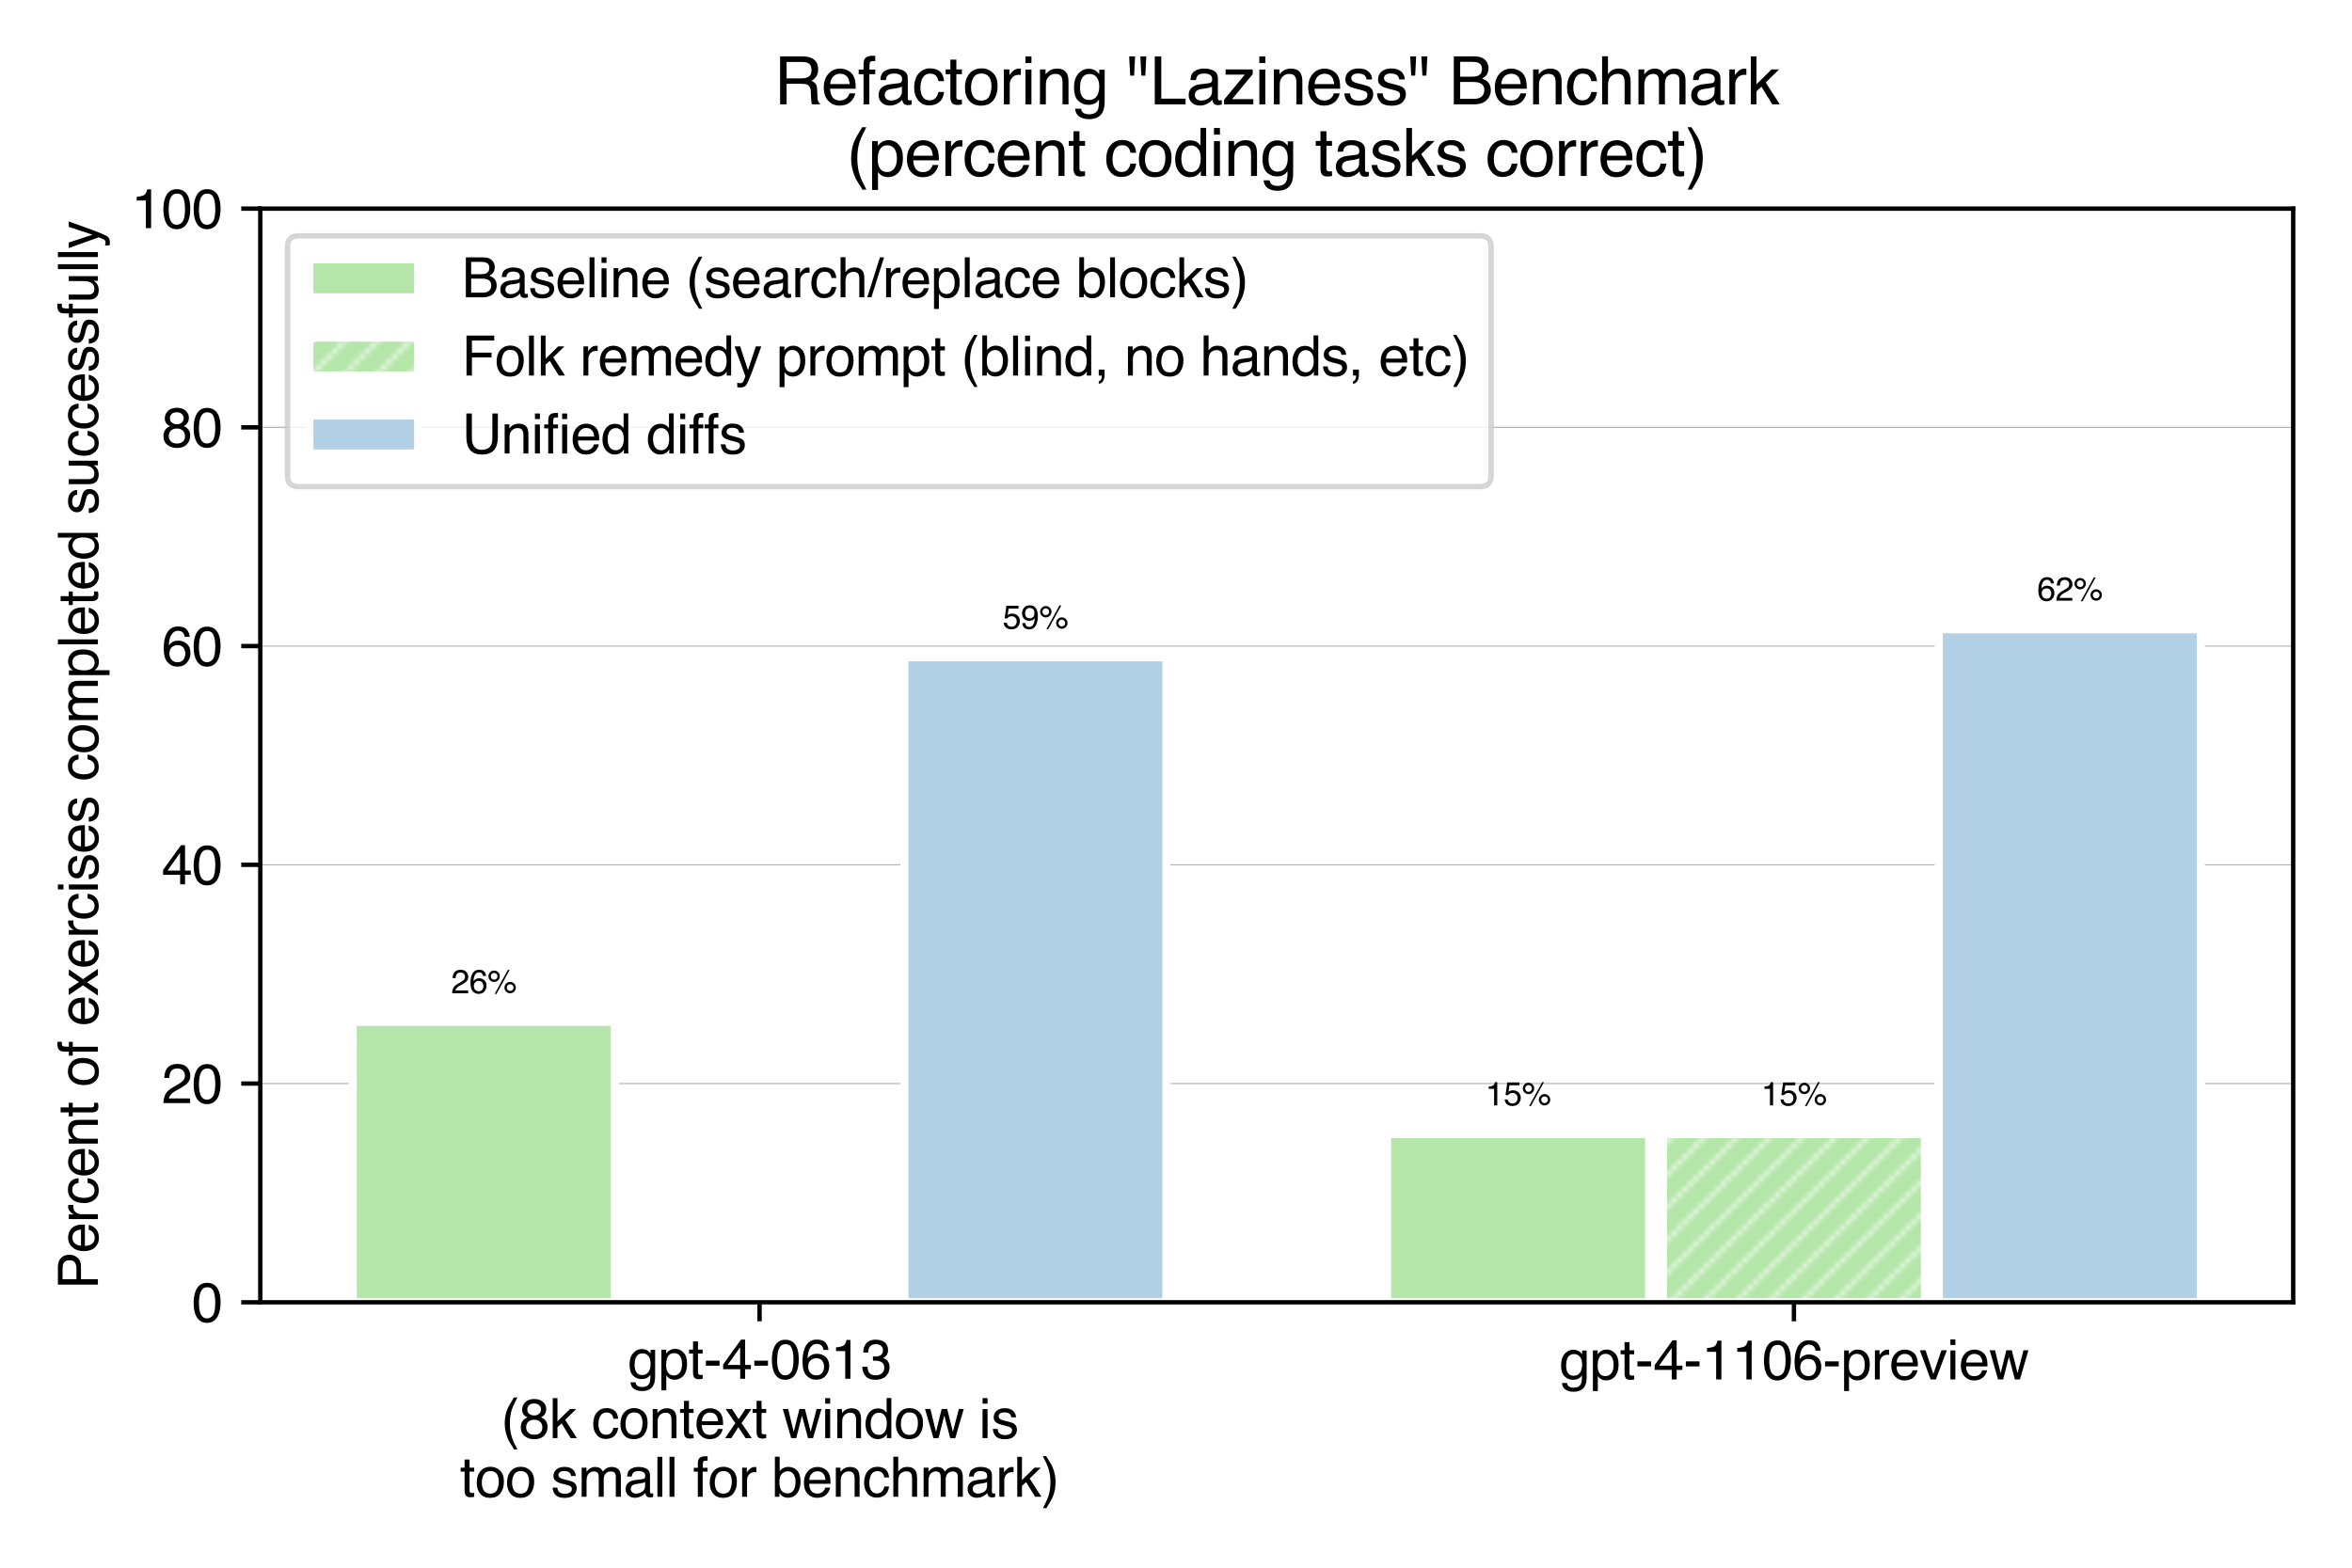 <?xml version="1.0" encoding="utf-8" standalone="no"?>
<!DOCTYPE svg PUBLIC "-//W3C//DTD SVG 1.1//EN"
  "http://www.w3.org/Graphics/SVG/1.1/DTD/svg11.dtd">
<svg xmlns:xlink="http://www.w3.org/1999/xlink" width="432pt" height="288pt" viewBox="0 0 432 288" xmlns="http://www.w3.org/2000/svg" version="1.1">
 <defs>
  <style type="text/css">*{stroke-linejoin: round; stroke-linecap: butt}</style>
 </defs>
 <g id="figure_1">
  <g id="patch_1">
   <path d="M 0 288 
L 432 288 
L 432 0 
L 0 0 
z
" style="fill: #ffffff"/>
  </g>
  <g id="axes_1">
   <g id="patch_2">
    <path d="M 47.81 239.24 
L 421.2 239.24 
L 421.2 38.328 
L 47.81 38.328 
z
" style="fill: #ffffff"/>
   </g>
   <g id="matplotlib.axis_1">
    <g id="xtick_1">
     <g id="line2d_1">
      <defs>
       <path id="mca0166333c" d="M 0 0 
L 0 3.5 
" style="stroke: #000000; stroke-width: 0.8"/>
      </defs>
      <g>
       <use xlink:href="#mca0166333c" x="139.511" y="239.24" style="stroke: #000000; stroke-width: 0.8"/>
      </g>
     </g>
     <g id="text_1">
      <!-- gpt-4-0613 -->
      <g transform="translate(115.329 253.285) scale(0.1 -0.1)">
       <defs>
        <path id="Helvetica-67" d="M 1594 3406 
Q 1988 3406 2281 3213 
Q 2441 3103 2606 2894 
L 2606 3316 
L 3125 3316 
L 3125 272 
Q 3125 -366 2938 -734 
Q 2588 -1416 1616 -1416 
Q 1075 -1416 706 -1173 
Q 338 -931 294 -416 
L 866 -416 
Q 906 -641 1028 -763 
Q 1219 -950 1628 -950 
Q 2275 -950 2475 -494 
Q 2594 -225 2584 466 
Q 2416 209 2178 84 
Q 1941 -41 1550 -41 
Q 1006 -41 598 345 
Q 191 731 191 1622 
Q 191 2463 602 2934 
Q 1013 3406 1594 3406 
z
M 2606 1688 
Q 2606 2309 2350 2609 
Q 2094 2909 1697 2909 
Q 1103 2909 884 2353 
Q 769 2056 769 1575 
Q 769 1009 998 714 
Q 1228 419 1616 419 
Q 2222 419 2469 966 
Q 2606 1275 2606 1688 
z
M 1659 3428 
L 1659 3428 
z
" transform="scale(0.016)"/>
        <path id="Helvetica-70" d="M 1825 378 
Q 2219 378 2480 708 
Q 2741 1038 2741 1694 
Q 2741 2094 2625 2381 
Q 2406 2934 1825 2934 
Q 1241 2934 1025 2350 
Q 909 2038 909 1556 
Q 909 1169 1025 897 
Q 1244 378 1825 378 
z
M 369 3331 
L 916 3331 
L 916 2888 
Q 1084 3116 1284 3241 
Q 1569 3428 1953 3428 
Q 2522 3428 2919 2992 
Q 3316 2556 3316 1747 
Q 3316 653 2744 184 
Q 2381 -113 1900 -113 
Q 1522 -113 1266 53 
Q 1116 147 931 375 
L 931 -1334 
L 369 -1334 
L 369 3331 
z
" transform="scale(0.016)"/>
        <path id="Helvetica-74" d="M 525 4281 
L 1094 4281 
L 1094 3347 
L 1628 3347 
L 1628 2888 
L 1094 2888 
L 1094 703 
Q 1094 528 1213 469 
Q 1278 434 1431 434 
Q 1472 434 1519 436 
Q 1566 438 1628 444 
L 1628 0 
Q 1531 -28 1426 -40 
Q 1322 -53 1200 -53 
Q 806 -53 665 148 
Q 525 350 525 672 
L 525 2888 
L 72 2888 
L 72 3347 
L 525 3347 
L 525 4281 
z
" transform="scale(0.016)"/>
        <path id="Helvetica-2d" d="M 266 2072 
L 1834 2072 
L 1834 1494 
L 266 1494 
L 266 2072 
z
" transform="scale(0.016)"/>
        <path id="Helvetica-34" d="M 2116 1584 
L 2116 3613 
L 681 1584 
L 2116 1584 
z
M 2125 0 
L 2125 1094 
L 163 1094 
L 163 1644 
L 2213 4488 
L 2688 4488 
L 2688 1584 
L 3347 1584 
L 3347 1094 
L 2688 1094 
L 2688 0 
L 2125 0 
z
" transform="scale(0.016)"/>
        <path id="Helvetica-30" d="M 1731 4475 
Q 2600 4475 2988 3759 
Q 3288 3206 3288 2244 
Q 3288 1331 3016 734 
Q 2622 -122 1728 -122 
Q 922 -122 528 578 
Q 200 1163 200 2147 
Q 200 2909 397 3456 
Q 766 4475 1731 4475 
z
M 1725 391 
Q 2163 391 2422 778 
Q 2681 1166 2681 2222 
Q 2681 2984 2493 3476 
Q 2306 3969 1766 3969 
Q 1269 3969 1039 3501 
Q 809 3034 809 2125 
Q 809 1441 956 1025 
Q 1181 391 1725 391 
z
" transform="scale(0.016)"/>
        <path id="Helvetica-36" d="M 1872 4494 
Q 2622 4494 2917 4105 
Q 3213 3716 3213 3303 
L 2656 3303 
Q 2606 3569 2497 3719 
Q 2294 4000 1881 4000 
Q 1409 4000 1131 3564 
Q 853 3128 822 2316 
Q 1016 2600 1309 2741 
Q 1578 2866 1909 2866 
Q 2472 2866 2890 2506 
Q 3309 2147 3309 1434 
Q 3309 825 2912 354 
Q 2516 -116 1781 -116 
Q 1153 -116 697 361 
Q 241 838 241 1966 
Q 241 2800 444 3381 
Q 834 4494 1872 4494 
z
M 1831 384 
Q 2275 384 2495 682 
Q 2716 981 2716 1388 
Q 2716 1731 2519 2042 
Q 2322 2353 1803 2353 
Q 1441 2353 1167 2112 
Q 894 1872 894 1388 
Q 894 963 1142 673 
Q 1391 384 1831 384 
z
" transform="scale(0.016)"/>
        <path id="Helvetica-31" d="M 613 3169 
L 613 3600 
Q 1222 3659 1462 3798 
Q 1703 3938 1822 4456 
L 2266 4456 
L 2266 0 
L 1666 0 
L 1666 3169 
L 613 3169 
z
" transform="scale(0.016)"/>
        <path id="Helvetica-33" d="M 1663 -122 
Q 869 -122 511 314 
Q 153 750 153 1375 
L 741 1375 
Q 778 941 903 744 
Q 1122 391 1694 391 
Q 2138 391 2406 628 
Q 2675 866 2675 1241 
Q 2675 1703 2392 1887 
Q 2109 2072 1606 2072 
Q 1550 2072 1492 2070 
Q 1434 2069 1375 2066 
L 1375 2563 
Q 1463 2553 1522 2550 
Q 1581 2547 1650 2547 
Q 1966 2547 2169 2647 
Q 2525 2822 2525 3272 
Q 2525 3606 2287 3787 
Q 2050 3969 1734 3969 
Q 1172 3969 956 3594 
Q 838 3388 822 3006 
L 266 3006 
Q 266 3506 466 3856 
Q 809 4481 1675 4481 
Q 2359 4481 2734 4176 
Q 3109 3872 3109 3294 
Q 3109 2881 2888 2625 
Q 2750 2466 2531 2375 
Q 2884 2278 3082 2001 
Q 3281 1725 3281 1325 
Q 3281 684 2859 281 
Q 2438 -122 1663 -122 
z
" transform="scale(0.016)"/>
       </defs>
       <use xlink:href="#Helvetica-67"/>
       <use xlink:href="#Helvetica-70" x="55.615"/>
       <use xlink:href="#Helvetica-74" x="111.23"/>
       <use xlink:href="#Helvetica-2d" x="139.014"/>
       <use xlink:href="#Helvetica-34" x="172.314"/>
       <use xlink:href="#Helvetica-2d" x="227.93"/>
       <use xlink:href="#Helvetica-30" x="261.23"/>
       <use xlink:href="#Helvetica-36" x="316.846"/>
       <use xlink:href="#Helvetica-31" x="372.461"/>
       <use xlink:href="#Helvetica-33" x="428.076"/>
      </g>
      <!-- (8k context window is -->
      <g transform="translate(91.994 264.194) scale(0.1 -0.1)">
       <defs>
        <path id="Helvetica-28" d="M 1894 4666 
Q 1403 3713 1256 3263 
Q 1034 2578 1034 1681 
Q 1034 775 1288 25 
Q 1444 -438 1903 -1306 
L 1525 -1306 
Q 1069 -594 959 -397 
Q 850 -200 722 138 
Q 547 600 478 1125 
Q 444 1397 444 1644 
Q 444 2569 734 3291 
Q 919 3750 1503 4666 
L 1894 4666 
z
" transform="scale(0.016)"/>
        <path id="Helvetica-38" d="M 1741 2600 
Q 2113 2600 2322 2808 
Q 2531 3016 2531 3303 
Q 2531 3553 2331 3762 
Q 2131 3972 1722 3972 
Q 1316 3972 1134 3762 
Q 953 3553 953 3272 
Q 953 2956 1187 2778 
Q 1422 2600 1741 2600 
z
M 1775 384 
Q 2166 384 2423 595 
Q 2681 806 2681 1225 
Q 2681 1659 2415 1884 
Q 2150 2109 1734 2109 
Q 1331 2109 1076 1879 
Q 822 1650 822 1244 
Q 822 894 1055 639 
Q 1288 384 1775 384 
z
M 975 2384 
Q 741 2484 609 2619 
Q 363 2869 363 3269 
Q 363 3769 725 4128 
Q 1088 4488 1753 4488 
Q 2397 4488 2762 4148 
Q 3128 3809 3128 3356 
Q 3128 2938 2916 2678 
Q 2797 2531 2547 2391 
Q 2825 2263 2984 2097 
Q 3281 1784 3281 1284 
Q 3281 694 2884 283 
Q 2488 -128 1763 -128 
Q 1109 -128 657 226 
Q 206 581 206 1256 
Q 206 1653 400 1942 
Q 594 2231 975 2384 
z
" transform="scale(0.016)"/>
        <path id="Helvetica-6b" d="M 400 4591 
L 941 4591 
L 941 1925 
L 2384 3347 
L 3103 3347 
L 1822 2094 
L 3175 0 
L 2456 0 
L 1413 1688 
L 941 1256 
L 941 0 
L 400 0 
L 400 4591 
z
" transform="scale(0.016)"/>
        <path id="Helvetica-20" transform="scale(0.016)"/>
        <path id="Helvetica-63" d="M 1703 3444 
Q 2269 3444 2623 3169 
Q 2978 2894 3050 2222 
L 2503 2222 
Q 2453 2531 2275 2736 
Q 2097 2941 1703 2941 
Q 1166 2941 934 2416 
Q 784 2075 784 1575 
Q 784 1072 996 728 
Q 1209 384 1666 384 
Q 2016 384 2220 598 
Q 2425 813 2503 1184 
L 3050 1184 
Q 2956 519 2581 211 
Q 2206 -97 1622 -97 
Q 966 -97 575 383 
Q 184 863 184 1581 
Q 184 2463 612 2953 
Q 1041 3444 1703 3444 
z
M 1616 3428 
L 1616 3428 
z
" transform="scale(0.016)"/>
        <path id="Helvetica-6f" d="M 1741 363 
Q 2300 363 2508 786 
Q 2716 1209 2716 1728 
Q 2716 2197 2566 2491 
Q 2328 2953 1747 2953 
Q 1231 2953 997 2559 
Q 763 2166 763 1609 
Q 763 1075 997 719 
Q 1231 363 1741 363 
z
M 1763 3444 
Q 2409 3444 2856 3012 
Q 3303 2581 3303 1744 
Q 3303 934 2909 406 
Q 2516 -122 1688 -122 
Q 997 -122 590 345 
Q 184 813 184 1600 
Q 184 2444 612 2944 
Q 1041 3444 1763 3444 
z
M 1744 3428 
L 1744 3428 
z
" transform="scale(0.016)"/>
        <path id="Helvetica-6e" d="M 413 3347 
L 947 3347 
L 947 2872 
Q 1184 3166 1450 3294 
Q 1716 3422 2041 3422 
Q 2753 3422 3003 2925 
Q 3141 2653 3141 2147 
L 3141 0 
L 2569 0 
L 2569 2109 
Q 2569 2416 2478 2603 
Q 2328 2916 1934 2916 
Q 1734 2916 1606 2875 
Q 1375 2806 1200 2600 
Q 1059 2434 1017 2257 
Q 975 2081 975 1753 
L 975 0 
L 413 0 
L 413 3347 
z
M 1734 3428 
L 1734 3428 
z
" transform="scale(0.016)"/>
        <path id="Helvetica-65" d="M 1806 3422 
Q 2163 3422 2497 3255 
Q 2831 3088 3006 2822 
Q 3175 2569 3231 2231 
Q 3281 2000 3281 1494 
L 828 1494 
Q 844 984 1069 676 
Q 1294 369 1766 369 
Q 2206 369 2469 659 
Q 2619 828 2681 1050 
L 3234 1050 
Q 3213 866 3089 639 
Q 2966 413 2813 269 
Q 2556 19 2178 -69 
Q 1975 -119 1719 -119 
Q 1094 -119 659 336 
Q 225 791 225 1609 
Q 225 2416 662 2919 
Q 1100 3422 1806 3422 
z
M 2703 1941 
Q 2669 2306 2544 2525 
Q 2313 2931 1772 2931 
Q 1384 2931 1121 2651 
Q 859 2372 844 1941 
L 2703 1941 
z
M 1753 3428 
L 1753 3428 
z
" transform="scale(0.016)"/>
        <path id="Helvetica-78" d="M 94 3347 
L 822 3347 
L 1591 2169 
L 2369 3347 
L 3053 3331 
L 1925 1716 
L 3103 0 
L 2384 0 
L 1553 1256 
L 747 0 
L 34 0 
L 1213 1716 
L 94 3347 
z
" transform="scale(0.016)"/>
        <path id="Helvetica-77" d="M 672 3347 
L 1316 709 
L 1969 3347 
L 2600 3347 
L 3256 725 
L 3941 3347 
L 4503 3347 
L 3531 0 
L 2947 0 
L 2266 2591 
L 1606 0 
L 1022 0 
L 56 3347 
L 672 3347 
z
" transform="scale(0.016)"/>
        <path id="Helvetica-69" d="M 413 3331 
L 984 3331 
L 984 0 
L 413 0 
L 413 3331 
z
M 413 4591 
L 984 4591 
L 984 3953 
L 413 3953 
L 413 4591 
z
" transform="scale(0.016)"/>
        <path id="Helvetica-64" d="M 769 1634 
Q 769 1097 997 734 
Q 1225 372 1728 372 
Q 2119 372 2370 708 
Q 2622 1044 2622 1672 
Q 2622 2306 2362 2611 
Q 2103 2916 1722 2916 
Q 1297 2916 1033 2591 
Q 769 2266 769 1634 
z
M 1616 3406 
Q 2000 3406 2259 3244 
Q 2409 3150 2600 2916 
L 2600 4606 
L 3141 4606 
L 3141 0 
L 2634 0 
L 2634 466 
Q 2438 156 2169 18 
Q 1900 -119 1553 -119 
Q 994 -119 584 351 
Q 175 822 175 1603 
Q 175 2334 548 2870 
Q 922 3406 1616 3406 
z
" transform="scale(0.016)"/>
        <path id="Helvetica-73" d="M 747 1050 
Q 772 769 888 619 
Q 1100 347 1625 347 
Q 1938 347 2175 483 
Q 2413 619 2413 903 
Q 2413 1119 2222 1231 
Q 2100 1300 1741 1391 
L 1294 1503 
Q 866 1609 663 1741 
Q 300 1969 300 2372 
Q 300 2847 642 3140 
Q 984 3434 1563 3434 
Q 2319 3434 2653 2991 
Q 2863 2709 2856 2384 
L 2325 2384 
Q 2309 2575 2191 2731 
Q 1997 2953 1519 2953 
Q 1200 2953 1036 2831 
Q 872 2709 872 2509 
Q 872 2291 1088 2159 
Q 1213 2081 1456 2022 
L 1828 1931 
Q 2434 1784 2641 1647 
Q 2969 1431 2969 969 
Q 2969 522 2630 197 
Q 2291 -128 1597 -128 
Q 850 -128 539 211 
Q 228 550 206 1050 
L 747 1050 
z
M 1578 3428 
L 1578 3428 
z
" transform="scale(0.016)"/>
       </defs>
       <use xlink:href="#Helvetica-28"/>
       <use xlink:href="#Helvetica-38" x="33.301"/>
       <use xlink:href="#Helvetica-6b" x="88.916"/>
       <use xlink:href="#Helvetica-20" x="138.916"/>
       <use xlink:href="#Helvetica-63" x="166.699"/>
       <use xlink:href="#Helvetica-6f" x="216.699"/>
       <use xlink:href="#Helvetica-6e" x="272.314"/>
       <use xlink:href="#Helvetica-74" x="327.93"/>
       <use xlink:href="#Helvetica-65" x="355.713"/>
       <use xlink:href="#Helvetica-78" x="411.328"/>
       <use xlink:href="#Helvetica-74" x="461.328"/>
       <use xlink:href="#Helvetica-20" x="489.111"/>
       <use xlink:href="#Helvetica-77" x="516.895"/>
       <use xlink:href="#Helvetica-69" x="589.111"/>
       <use xlink:href="#Helvetica-6e" x="611.328"/>
       <use xlink:href="#Helvetica-64" x="666.943"/>
       <use xlink:href="#Helvetica-6f" x="722.559"/>
       <use xlink:href="#Helvetica-77" x="778.174"/>
       <use xlink:href="#Helvetica-20" x="850.391"/>
       <use xlink:href="#Helvetica-69" x="878.174"/>
       <use xlink:href="#Helvetica-73" x="900.391"/>
      </g>
      <!-- too small for benchmark) -->
      <g transform="translate(84.495 274.975) scale(0.1 -0.1)">
       <defs>
        <path id="Helvetica-6d" d="M 413 3347 
L 969 3347 
L 969 2872 
Q 1169 3119 1331 3231 
Q 1609 3422 1963 3422 
Q 2363 3422 2606 3225 
Q 2744 3113 2856 2894 
Q 3044 3163 3297 3292 
Q 3550 3422 3866 3422 
Q 4541 3422 4784 2934 
Q 4916 2672 4916 2228 
L 4916 0 
L 4331 0 
L 4331 2325 
Q 4331 2659 4164 2784 
Q 3997 2909 3756 2909 
Q 3425 2909 3186 2687 
Q 2947 2466 2947 1947 
L 2947 0 
L 2375 0 
L 2375 2184 
Q 2375 2525 2294 2681 
Q 2166 2916 1816 2916 
Q 1497 2916 1236 2669 
Q 975 2422 975 1775 
L 975 0 
L 413 0 
L 413 3347 
z
" transform="scale(0.016)"/>
        <path id="Helvetica-61" d="M 844 891 
Q 844 647 1022 506 
Q 1200 366 1444 366 
Q 1741 366 2019 503 
Q 2488 731 2488 1250 
L 2488 1703 
Q 2384 1638 2221 1594 
Q 2059 1550 1903 1531 
L 1563 1488 
Q 1256 1447 1103 1359 
Q 844 1213 844 891 
z
M 2206 2028 
Q 2400 2053 2466 2191 
Q 2503 2266 2503 2406 
Q 2503 2694 2298 2823 
Q 2094 2953 1713 2953 
Q 1272 2953 1088 2716 
Q 984 2584 953 2325 
L 428 2325 
Q 444 2944 830 3186 
Q 1216 3428 1725 3428 
Q 2316 3428 2684 3203 
Q 3050 2978 3050 2503 
L 3050 575 
Q 3050 488 3086 434 
Q 3122 381 3238 381 
Q 3275 381 3322 386 
Q 3369 391 3422 400 
L 3422 -16 
Q 3291 -53 3222 -62 
Q 3153 -72 3034 -72 
Q 2744 -72 2613 134 
Q 2544 244 2516 444 
Q 2344 219 2022 53 
Q 1700 -113 1313 -113 
Q 847 -113 551 170 
Q 256 453 256 878 
Q 256 1344 547 1600 
Q 838 1856 1309 1916 
L 2206 2028 
z
M 1741 3428 
L 1741 3428 
z
" transform="scale(0.016)"/>
        <path id="Helvetica-6c" d="M 428 4591 
L 991 4591 
L 991 0 
L 428 0 
L 428 4591 
z
" transform="scale(0.016)"/>
        <path id="Helvetica-66" d="M 553 3856 
Q 566 4206 675 4369 
Q 872 4656 1434 4656 
Q 1488 4656 1544 4653 
Q 1600 4650 1672 4644 
L 1672 4131 
Q 1584 4138 1545 4139 
Q 1506 4141 1472 4141 
Q 1216 4141 1166 4008 
Q 1116 3875 1116 3331 
L 1672 3331 
L 1672 2888 
L 1109 2888 
L 1109 0 
L 553 0 
L 553 2888 
L 88 2888 
L 88 3331 
L 553 3331 
L 553 3856 
z
" transform="scale(0.016)"/>
        <path id="Helvetica-72" d="M 428 3347 
L 963 3347 
L 963 2769 
Q 1028 2938 1284 3180 
Q 1541 3422 1875 3422 
Q 1891 3422 1928 3419 
Q 1966 3416 2056 3406 
L 2056 2813 
Q 2006 2822 1964 2825 
Q 1922 2828 1872 2828 
Q 1447 2828 1219 2554 
Q 991 2281 991 1925 
L 991 0 
L 428 0 
L 428 3347 
z
" transform="scale(0.016)"/>
        <path id="Helvetica-62" d="M 369 4606 
L 916 4606 
L 916 2941 
Q 1100 3181 1356 3307 
Q 1613 3434 1913 3434 
Q 2538 3434 2927 3004 
Q 3316 2575 3316 1738 
Q 3316 944 2931 419 
Q 2547 -106 1866 -106 
Q 1484 -106 1222 78 
Q 1066 188 888 428 
L 888 0 
L 369 0 
L 369 4606 
z
M 1831 391 
Q 2288 391 2514 753 
Q 2741 1116 2741 1709 
Q 2741 2238 2514 2584 
Q 2288 2931 1847 2931 
Q 1463 2931 1173 2647 
Q 884 2363 884 1709 
Q 884 1238 1003 944 
Q 1225 391 1831 391 
z
" transform="scale(0.016)"/>
        <path id="Helvetica-68" d="M 413 4606 
L 975 4606 
L 975 2894 
Q 1175 3147 1334 3250 
Q 1606 3428 2013 3428 
Q 2741 3428 3000 2919 
Q 3141 2641 3141 2147 
L 3141 0 
L 2563 0 
L 2563 2109 
Q 2563 2478 2469 2650 
Q 2316 2925 1894 2925 
Q 1544 2925 1259 2684 
Q 975 2444 975 1775 
L 975 0 
L 413 0 
L 413 4606 
z
" transform="scale(0.016)"/>
        <path id="Helvetica-29" d="M 222 -1306 
Q 719 -338 863 106 
Q 1081 778 1081 1681 
Q 1081 2584 828 3334 
Q 672 3797 213 4666 
L 591 4666 
Q 1072 3897 1173 3717 
Q 1275 3538 1394 3222 
Q 1544 2831 1608 2450 
Q 1672 2069 1672 1716 
Q 1672 791 1378 66 
Q 1194 -400 613 -1306 
L 222 -1306 
z
" transform="scale(0.016)"/>
       </defs>
       <use xlink:href="#Helvetica-74"/>
       <use xlink:href="#Helvetica-6f" x="27.783"/>
       <use xlink:href="#Helvetica-6f" x="83.398"/>
       <use xlink:href="#Helvetica-20" x="139.014"/>
       <use xlink:href="#Helvetica-73" x="166.797"/>
       <use xlink:href="#Helvetica-6d" x="216.797"/>
       <use xlink:href="#Helvetica-61" x="300.098"/>
       <use xlink:href="#Helvetica-6c" x="355.713"/>
       <use xlink:href="#Helvetica-6c" x="377.93"/>
       <use xlink:href="#Helvetica-20" x="400.146"/>
       <use xlink:href="#Helvetica-66" x="427.93"/>
       <use xlink:href="#Helvetica-6f" x="455.713"/>
       <use xlink:href="#Helvetica-72" x="511.328"/>
       <use xlink:href="#Helvetica-20" x="544.629"/>
       <use xlink:href="#Helvetica-62" x="572.412"/>
       <use xlink:href="#Helvetica-65" x="628.027"/>
       <use xlink:href="#Helvetica-6e" x="683.643"/>
       <use xlink:href="#Helvetica-63" x="739.258"/>
       <use xlink:href="#Helvetica-68" x="789.258"/>
       <use xlink:href="#Helvetica-6d" x="844.873"/>
       <use xlink:href="#Helvetica-61" x="928.174"/>
       <use xlink:href="#Helvetica-72" x="983.789"/>
       <use xlink:href="#Helvetica-6b" x="1017.09"/>
       <use xlink:href="#Helvetica-29" x="1067.09"/>
      </g>
     </g>
    </g>
    <g id="xtick_2">
     <g id="line2d_2">
      <g>
       <use xlink:href="#mca0166333c" x="329.499" y="239.24" style="stroke: #000000; stroke-width: 0.8"/>
      </g>
     </g>
     <g id="text_2">
      <!-- gpt-4-1106-preview -->
      <g transform="translate(286.424 253.413) scale(0.1 -0.1)">
       <defs>
        <path id="Helvetica-76" d="M 688 3347 
L 1581 622 
L 2516 3347 
L 3131 3347 
L 1869 0 
L 1269 0 
L 34 3347 
L 688 3347 
z
" transform="scale(0.016)"/>
       </defs>
       <use xlink:href="#Helvetica-67"/>
       <use xlink:href="#Helvetica-70" x="55.615"/>
       <use xlink:href="#Helvetica-74" x="111.23"/>
       <use xlink:href="#Helvetica-2d" x="139.014"/>
       <use xlink:href="#Helvetica-34" x="172.314"/>
       <use xlink:href="#Helvetica-2d" x="227.93"/>
       <use xlink:href="#Helvetica-31" x="261.23"/>
       <use xlink:href="#Helvetica-31" x="316.846"/>
       <use xlink:href="#Helvetica-30" x="372.461"/>
       <use xlink:href="#Helvetica-36" x="428.076"/>
       <use xlink:href="#Helvetica-2d" x="483.691"/>
       <use xlink:href="#Helvetica-70" x="516.992"/>
       <use xlink:href="#Helvetica-72" x="572.607"/>
       <use xlink:href="#Helvetica-65" x="605.908"/>
       <use xlink:href="#Helvetica-76" x="661.523"/>
       <use xlink:href="#Helvetica-69" x="711.523"/>
       <use xlink:href="#Helvetica-65" x="733.74"/>
       <use xlink:href="#Helvetica-77" x="789.355"/>
      </g>
     </g>
    </g>
   </g>
   <g id="matplotlib.axis_2">
    <g id="ytick_1">
     <g id="line2d_3">
      <path d="M 47.81 239.24 
L 421.2 239.24 
" clip-path="url(#pdd132098f0)" style="fill: none; stroke: #b0b0b0; stroke-width: 0.2; stroke-linecap: square"/>
     </g>
     <g id="line2d_4">
      <defs>
       <path id="m0ad0e31ca3" d="M 0 0 
L -3.5 0 
" style="stroke: #000000; stroke-width: 0.8"/>
      </defs>
      <g>
       <use xlink:href="#m0ad0e31ca3" x="47.81" y="239.24" style="stroke: #000000; stroke-width: 0.8"/>
      </g>
     </g>
     <g id="text_3">
      <!-- 0 -->
      <g transform="translate(35.249 242.827) scale(0.1 -0.1)">
       <use xlink:href="#Helvetica-30"/>
      </g>
     </g>
    </g>
    <g id="ytick_2">
     <g id="line2d_5">
      <path d="M 47.81 199.058 
L 421.2 199.058 
" clip-path="url(#pdd132098f0)" style="fill: none; stroke: #b0b0b0; stroke-width: 0.2; stroke-linecap: square"/>
     </g>
     <g id="line2d_6">
      <g>
       <use xlink:href="#m0ad0e31ca3" x="47.81" y="199.058" style="stroke: #000000; stroke-width: 0.8"/>
      </g>
     </g>
     <g id="text_4">
      <!-- 20 -->
      <g transform="translate(29.688 202.644) scale(0.1 -0.1)">
       <defs>
        <path id="Helvetica-32" d="M 200 0 
Q 231 578 439 1006 
Q 647 1434 1250 1784 
L 1850 2131 
Q 2253 2366 2416 2531 
Q 2672 2791 2672 3125 
Q 2672 3516 2437 3745 
Q 2203 3975 1813 3975 
Q 1234 3975 1013 3538 
Q 894 3303 881 2888 
L 309 2888 
Q 319 3472 525 3841 
Q 891 4491 1816 4491 
Q 2584 4491 2939 4075 
Q 3294 3659 3294 3150 
Q 3294 2613 2916 2231 
Q 2697 2009 2131 1694 
L 1703 1456 
Q 1397 1288 1222 1134 
Q 909 863 828 531 
L 3272 531 
L 3272 0 
L 200 0 
z
" transform="scale(0.016)"/>
       </defs>
       <use xlink:href="#Helvetica-32"/>
       <use xlink:href="#Helvetica-30" x="55.615"/>
      </g>
     </g>
    </g>
    <g id="ytick_3">
     <g id="line2d_7">
      <path d="M 47.81 158.875 
L 421.2 158.875 
" clip-path="url(#pdd132098f0)" style="fill: none; stroke: #b0b0b0; stroke-width: 0.2; stroke-linecap: square"/>
     </g>
     <g id="line2d_8">
      <g>
       <use xlink:href="#m0ad0e31ca3" x="47.81" y="158.875" style="stroke: #000000; stroke-width: 0.8"/>
      </g>
     </g>
     <g id="text_5">
      <!-- 40 -->
      <g transform="translate(29.688 162.462) scale(0.1 -0.1)">
       <use xlink:href="#Helvetica-34"/>
       <use xlink:href="#Helvetica-30" x="55.615"/>
      </g>
     </g>
    </g>
    <g id="ytick_4">
     <g id="line2d_9">
      <path d="M 47.81 118.693 
L 421.2 118.693 
" clip-path="url(#pdd132098f0)" style="fill: none; stroke: #b0b0b0; stroke-width: 0.2; stroke-linecap: square"/>
     </g>
     <g id="line2d_10">
      <g>
       <use xlink:href="#m0ad0e31ca3" x="47.81" y="118.693" style="stroke: #000000; stroke-width: 0.8"/>
      </g>
     </g>
     <g id="text_6">
      <!-- 60 -->
      <g transform="translate(29.688 122.28) scale(0.1 -0.1)">
       <use xlink:href="#Helvetica-36"/>
       <use xlink:href="#Helvetica-30" x="55.615"/>
      </g>
     </g>
    </g>
    <g id="ytick_5">
     <g id="line2d_11">
      <path d="M 47.81 78.51 
L 421.2 78.51 
" clip-path="url(#pdd132098f0)" style="fill: none; stroke: #b0b0b0; stroke-width: 0.2; stroke-linecap: square"/>
     </g>
     <g id="line2d_12">
      <g>
       <use xlink:href="#m0ad0e31ca3" x="47.81" y="78.51" style="stroke: #000000; stroke-width: 0.8"/>
      </g>
     </g>
     <g id="text_7">
      <!-- 80 -->
      <g transform="translate(29.688 82.097) scale(0.1 -0.1)">
       <use xlink:href="#Helvetica-38"/>
       <use xlink:href="#Helvetica-30" x="55.615"/>
      </g>
     </g>
    </g>
    <g id="ytick_6">
     <g id="line2d_13">
      <path d="M 47.81 38.328 
L 421.2 38.328 
" clip-path="url(#pdd132098f0)" style="fill: none; stroke: #b0b0b0; stroke-width: 0.2; stroke-linecap: square"/>
     </g>
     <g id="line2d_14">
      <g>
       <use xlink:href="#m0ad0e31ca3" x="47.81" y="38.328" style="stroke: #000000; stroke-width: 0.8"/>
      </g>
     </g>
     <g id="text_8">
      <!-- 100 -->
      <g transform="translate(24.127 41.915) scale(0.1 -0.1)">
       <use xlink:href="#Helvetica-31"/>
       <use xlink:href="#Helvetica-30" x="55.615"/>
       <use xlink:href="#Helvetica-30" x="111.23"/>
      </g>
     </g>
    </g>
    <g id="text_9">
     <!-- Percent of exercises completed successfully -->
     <g transform="translate(17.983 236.877) rotate(-90) scale(0.1 -0.1)">
      <defs>
       <path id="Helvetica-50" d="M 547 4591 
L 2613 4591 
Q 3225 4591 3600 4245 
Q 3975 3900 3975 3275 
Q 3975 2738 3640 2339 
Q 3306 1941 2613 1941 
L 1169 1941 
L 1169 0 
L 547 0 
L 547 4591 
z
M 3347 3272 
Q 3347 3778 2972 3959 
Q 2766 4056 2406 4056 
L 1169 4056 
L 1169 2466 
L 2406 2466 
Q 2825 2466 3086 2644 
Q 3347 2822 3347 3272 
z
" transform="scale(0.016)"/>
       <path id="Helvetica-75" d="M 975 3347 
L 975 1125 
Q 975 869 1056 706 
Q 1206 406 1616 406 
Q 2203 406 2416 931 
Q 2531 1213 2531 1703 
L 2531 3347 
L 3094 3347 
L 3094 0 
L 2563 0 
L 2569 494 
Q 2459 303 2297 172 
Q 1975 -91 1516 -91 
Q 800 -91 541 388 
Q 400 644 400 1072 
L 400 3347 
L 975 3347 
z
M 1747 3428 
L 1747 3428 
z
" transform="scale(0.016)"/>
       <path id="Helvetica-79" d="M 2503 3347 
L 3125 3347 
Q 3006 3025 2597 1878 
Q 2291 1016 2084 472 
Q 1597 -809 1397 -1090 
Q 1197 -1372 709 -1372 
Q 591 -1372 527 -1362 
Q 463 -1353 369 -1328 
L 369 -816 
Q 516 -856 581 -865 
Q 647 -875 697 -875 
Q 853 -875 926 -823 
Q 1000 -772 1050 -697 
Q 1066 -672 1162 -440 
Q 1259 -209 1303 -97 
L 66 3347 
L 703 3347 
L 1600 622 
L 2503 3347 
z
M 1597 3428 
L 1597 3428 
z
" transform="scale(0.016)"/>
      </defs>
      <use xlink:href="#Helvetica-50"/>
      <use xlink:href="#Helvetica-65" x="66.699"/>
      <use xlink:href="#Helvetica-72" x="122.314"/>
      <use xlink:href="#Helvetica-63" x="155.615"/>
      <use xlink:href="#Helvetica-65" x="205.615"/>
      <use xlink:href="#Helvetica-6e" x="261.23"/>
      <use xlink:href="#Helvetica-74" x="316.846"/>
      <use xlink:href="#Helvetica-20" x="344.629"/>
      <use xlink:href="#Helvetica-6f" x="372.412"/>
      <use xlink:href="#Helvetica-66" x="428.027"/>
      <use xlink:href="#Helvetica-20" x="455.811"/>
      <use xlink:href="#Helvetica-65" x="483.594"/>
      <use xlink:href="#Helvetica-78" x="539.209"/>
      <use xlink:href="#Helvetica-65" x="589.209"/>
      <use xlink:href="#Helvetica-72" x="644.824"/>
      <use xlink:href="#Helvetica-63" x="678.125"/>
      <use xlink:href="#Helvetica-69" x="728.125"/>
      <use xlink:href="#Helvetica-73" x="750.342"/>
      <use xlink:href="#Helvetica-65" x="800.342"/>
      <use xlink:href="#Helvetica-73" x="855.957"/>
      <use xlink:href="#Helvetica-20" x="905.957"/>
      <use xlink:href="#Helvetica-63" x="933.74"/>
      <use xlink:href="#Helvetica-6f" x="983.74"/>
      <use xlink:href="#Helvetica-6d" x="1039.355"/>
      <use xlink:href="#Helvetica-70" x="1122.656"/>
      <use xlink:href="#Helvetica-6c" x="1178.271"/>
      <use xlink:href="#Helvetica-65" x="1200.488"/>
      <use xlink:href="#Helvetica-74" x="1256.104"/>
      <use xlink:href="#Helvetica-65" x="1283.887"/>
      <use xlink:href="#Helvetica-64" x="1339.502"/>
      <use xlink:href="#Helvetica-20" x="1395.117"/>
      <use xlink:href="#Helvetica-73" x="1422.9"/>
      <use xlink:href="#Helvetica-75" x="1472.9"/>
      <use xlink:href="#Helvetica-63" x="1528.516"/>
      <use xlink:href="#Helvetica-63" x="1578.516"/>
      <use xlink:href="#Helvetica-65" x="1628.516"/>
      <use xlink:href="#Helvetica-73" x="1684.131"/>
      <use xlink:href="#Helvetica-73" x="1734.131"/>
      <use xlink:href="#Helvetica-66" x="1784.131"/>
      <use xlink:href="#Helvetica-75" x="1811.914"/>
      <use xlink:href="#Helvetica-6c" x="1867.529"/>
      <use xlink:href="#Helvetica-6c" x="1889.746"/>
      <use xlink:href="#Helvetica-79" x="1911.963"/>
     </g>
    </g>
   </g>
   <g id="patch_3">
    <path d="M 64.782 239.24 
L 112.913 239.24 
L 112.913 187.724 
L 64.782 187.724 
z
" clip-path="url(#pdd132098f0)" style="fill: #b3e6a8; stroke: #ffffff; stroke-width: 1.5; stroke-linejoin: miter"/>
   </g>
   <g id="patch_4">
    <path d="M 254.77 239.24 
L 302.901 239.24 
L 302.901 208.33 
L 254.77 208.33 
z
" clip-path="url(#pdd132098f0)" style="fill: #b3e6a8; stroke: #ffffff; stroke-width: 1.5; stroke-linejoin: miter"/>
   </g>
   <g id="patch_5">
    <path d="M 0 0 
z
" clip-path="url(#pdd132098f0)" style="fill: url(#h382b296759); stroke: #ffffff; stroke-width: 1.5; stroke-linejoin: miter"/>
   </g>
   <g id="patch_6">
    <path d="M 305.434 239.24 
L 353.564 239.24 
L 353.564 208.33 
L 305.434 208.33 
z
" clip-path="url(#pdd132098f0)" style="fill: url(#h382b296759); stroke: #ffffff; stroke-width: 1.5; stroke-linejoin: miter"/>
   </g>
   <g id="patch_7">
    <path d="M 166.109 239.24 
L 214.24 239.24 
L 214.24 120.753 
L 166.109 120.753 
z
" clip-path="url(#pdd132098f0)" style="fill: #b3d1e6; stroke: #ffffff; stroke-width: 1.5; stroke-linejoin: miter"/>
   </g>
   <g id="patch_8">
    <path d="M 356.097 239.24 
L 404.228 239.24 
L 404.228 115.602 
L 356.097 115.602 
z
" clip-path="url(#pdd132098f0)" style="fill: #b3d1e6; stroke: #ffffff; stroke-width: 1.5; stroke-linejoin: miter"/>
   </g>
   <g id="patch_9">
    <path d="M 47.81 239.24 
L 47.81 38.328 
" style="fill: none; stroke: #000000; stroke-width: 0.8; stroke-linejoin: miter; stroke-linecap: square"/>
   </g>
   <g id="patch_10">
    <path d="M 421.2 239.24 
L 421.2 38.328 
" style="fill: none; stroke: #000000; stroke-width: 0.8; stroke-linejoin: miter; stroke-linecap: square"/>
   </g>
   <g id="patch_11">
    <path d="M 47.81 239.24 
L 421.2 239.24 
" style="fill: none; stroke: #000000; stroke-width: 0.8; stroke-linejoin: miter; stroke-linecap: square"/>
   </g>
   <g id="patch_12">
    <path d="M 47.81 38.328 
L 421.2 38.328 
" style="fill: none; stroke: #000000; stroke-width: 0.8; stroke-linejoin: miter; stroke-linecap: square"/>
   </g>
   <g id="text_10">
    <!-- 26% -->
    <g transform="translate(82.843 182.473) scale(0.06 -0.06)">
     <defs>
      <path id="Helvetica-25" d="M 4363 2175 
Q 4813 2175 5131 1856 
Q 5450 1538 5450 1088 
Q 5450 638 5131 319 
Q 4813 0 4363 0 
Q 3909 0 3590 319 
Q 3272 638 3272 1088 
Q 3272 1538 3590 1856 
Q 3909 2175 4363 2175 
z
M 3909 4456 
L 4256 4456 
L 1753 -119 
L 1406 -119 
L 3909 4456 
z
M 1294 2606 
Q 1563 2606 1752 2795 
Q 1941 2984 1941 3250 
Q 1941 3516 1752 3705 
Q 1563 3894 1294 3894 
Q 1028 3894 839 3706 
Q 650 3519 650 3250 
Q 650 2984 839 2795 
Q 1028 2606 1294 2606 
z
M 1294 4341 
Q 1747 4341 2065 4020 
Q 2384 3700 2384 3250 
Q 2384 2800 2065 2481 
Q 1747 2163 1294 2163 
Q 844 2163 525 2481 
Q 206 2800 206 3250 
Q 206 3700 525 4020 
Q 844 4341 1294 4341 
z
M 4363 444 
Q 4628 444 4817 633 
Q 5006 822 5006 1088 
Q 5006 1353 4817 1542 
Q 4628 1731 4363 1731 
Q 4094 1731 3905 1542 
Q 3716 1353 3716 1088 
Q 3716 822 3905 633 
Q 4094 444 4363 444 
z
" transform="scale(0.016)"/>
     </defs>
     <use xlink:href="#Helvetica-32"/>
     <use xlink:href="#Helvetica-36" x="55.615"/>
     <use xlink:href="#Helvetica-25" x="111.23"/>
    </g>
   </g>
   <g id="text_11">
    <!-- 15% -->
    <g transform="translate(272.831 203.08) scale(0.06 -0.06)">
     <defs>
      <path id="Helvetica-35" d="M 791 1141 
Q 847 659 1238 475 
Q 1438 381 1700 381 
Q 2200 381 2440 700 
Q 2681 1019 2681 1406 
Q 2681 1875 2395 2131 
Q 2109 2388 1709 2388 
Q 1419 2388 1211 2275 
Q 1003 2163 856 1963 
L 369 1991 
L 709 4400 
L 3034 4400 
L 3034 3856 
L 1131 3856 
L 941 2613 
Q 1097 2731 1238 2791 
Q 1488 2894 1816 2894 
Q 2431 2894 2859 2497 
Q 3288 2100 3288 1491 
Q 3288 856 2895 371 
Q 2503 -113 1644 -113 
Q 1097 -113 676 195 
Q 256 503 206 1141 
L 791 1141 
z
" transform="scale(0.016)"/>
     </defs>
     <use xlink:href="#Helvetica-31"/>
     <use xlink:href="#Helvetica-35" x="55.615"/>
     <use xlink:href="#Helvetica-25" x="111.23"/>
    </g>
   </g>
   <g id="text_12">
    <!-- 15% -->
    <g transform="translate(323.495 203.08) scale(0.06 -0.06)">
     <use xlink:href="#Helvetica-31"/>
     <use xlink:href="#Helvetica-35" x="55.615"/>
     <use xlink:href="#Helvetica-25" x="111.23"/>
    </g>
   </g>
   <g id="text_13">
    <!-- 59% -->
    <g transform="translate(184.17 115.503) scale(0.06 -0.06)">
     <defs>
      <path id="Helvetica-39" d="M 850 1081 
Q 875 616 1209 438 
Q 1381 344 1597 344 
Q 2000 344 2284 680 
Q 2569 1016 2688 2044 
Q 2500 1747 2223 1626 
Q 1947 1506 1628 1506 
Q 981 1506 604 1909 
Q 228 2313 228 2947 
Q 228 3556 600 4018 
Q 972 4481 1697 4481 
Q 2675 4481 3047 3600 
Q 3253 3116 3253 2388 
Q 3253 1566 3006 931 
Q 2597 -125 1619 -125 
Q 963 -125 622 219 
Q 281 563 281 1081 
L 850 1081 
z
M 1703 2000 
Q 2038 2000 2314 2220 
Q 2591 2441 2591 2991 
Q 2591 3484 2342 3726 
Q 2094 3969 1709 3969 
Q 1297 3969 1055 3692 
Q 813 3416 813 2953 
Q 813 2516 1025 2258 
Q 1238 2000 1703 2000 
z
" transform="scale(0.016)"/>
     </defs>
     <use xlink:href="#Helvetica-35"/>
     <use xlink:href="#Helvetica-39" x="55.615"/>
     <use xlink:href="#Helvetica-25" x="111.23"/>
    </g>
   </g>
   <g id="text_14">
    <!-- 62% -->
    <g transform="translate(374.158 110.351) scale(0.06 -0.06)">
     <use xlink:href="#Helvetica-36"/>
     <use xlink:href="#Helvetica-32" x="55.615"/>
     <use xlink:href="#Helvetica-25" x="111.23"/>
    </g>
   </g>
   <g id="text_15">
    <!-- Refactoring "Laziness" Benchmark -->
    <g transform="translate(142.207 19.174) scale(0.12 -0.12)">
     <defs>
      <path id="Helvetica-52" d="M 2622 2488 
Q 3059 2488 3314 2663 
Q 3569 2838 3569 3294 
Q 3569 3784 3213 3963 
Q 3022 4056 2703 4056 
L 1184 4056 
L 1184 2488 
L 2622 2488 
z
M 563 4591 
L 2688 4591 
Q 3213 4591 3553 4438 
Q 4200 4144 4200 3353 
Q 4200 2941 4029 2678 
Q 3859 2416 3553 2256 
Q 3822 2147 3958 1969 
Q 4094 1791 4109 1391 
L 4131 775 
Q 4141 513 4175 384 
Q 4231 166 4375 103 
L 4375 0 
L 3613 0 
Q 3581 59 3562 153 
Q 3544 247 3531 516 
L 3494 1281 
Q 3472 1731 3159 1884 
Q 2981 1969 2600 1969 
L 1184 1969 
L 1184 0 
L 563 0 
L 563 4591 
z
" transform="scale(0.016)"/>
      <path id="Helvetica-22" d="M 1894 4591 
L 1800 2753 
L 1422 2753 
L 1325 4591 
L 1894 4591 
z
M 822 4591 
L 731 2753 
L 353 2753 
L 256 4591 
L 822 4591 
z
" transform="scale(0.016)"/>
      <path id="Helvetica-4c" d="M 488 4591 
L 1109 4591 
L 1109 547 
L 3434 547 
L 3434 0 
L 488 0 
L 488 4591 
z
" transform="scale(0.016)"/>
      <path id="Helvetica-7a" d="M 163 444 
L 2147 2844 
L 309 2844 
L 309 3347 
L 2903 3347 
L 2903 2888 
L 931 503 
L 2963 503 
L 2963 0 
L 163 0 
L 163 444 
z
M 1609 3428 
L 1609 3428 
z
" transform="scale(0.016)"/>
      <path id="Helvetica-42" d="M 2213 2650 
Q 2606 2650 2825 2759 
Q 3169 2931 3169 3378 
Q 3169 3828 2803 3984 
Q 2597 4072 2191 4072 
L 1081 4072 
L 1081 2650 
L 2213 2650 
z
M 2422 531 
Q 2994 531 3238 863 
Q 3391 1072 3391 1369 
Q 3391 1869 2944 2050 
Q 2706 2147 2316 2147 
L 1081 2147 
L 1081 531 
L 2422 531 
z
M 472 4591 
L 2444 4591 
Q 3250 4591 3591 4109 
Q 3791 3825 3791 3453 
Q 3791 3019 3544 2741 
Q 3416 2594 3175 2472 
Q 3528 2338 3703 2169 
Q 4013 1869 4013 1341 
Q 4013 897 3734 538 
Q 3319 0 2413 0 
L 472 0 
L 472 4591 
z
" transform="scale(0.016)"/>
     </defs>
     <use xlink:href="#Helvetica-52"/>
     <use xlink:href="#Helvetica-65" x="72.217"/>
     <use xlink:href="#Helvetica-66" x="127.832"/>
     <use xlink:href="#Helvetica-61" x="155.615"/>
     <use xlink:href="#Helvetica-63" x="211.23"/>
     <use xlink:href="#Helvetica-74" x="261.23"/>
     <use xlink:href="#Helvetica-6f" x="289.014"/>
     <use xlink:href="#Helvetica-72" x="344.629"/>
     <use xlink:href="#Helvetica-69" x="377.93"/>
     <use xlink:href="#Helvetica-6e" x="400.146"/>
     <use xlink:href="#Helvetica-67" x="455.762"/>
     <use xlink:href="#Helvetica-20" x="511.377"/>
     <use xlink:href="#Helvetica-22" x="539.16"/>
     <use xlink:href="#Helvetica-4c" x="574.658"/>
     <use xlink:href="#Helvetica-61" x="630.273"/>
     <use xlink:href="#Helvetica-7a" x="685.889"/>
     <use xlink:href="#Helvetica-69" x="735.889"/>
     <use xlink:href="#Helvetica-6e" x="758.105"/>
     <use xlink:href="#Helvetica-65" x="813.721"/>
     <use xlink:href="#Helvetica-73" x="869.336"/>
     <use xlink:href="#Helvetica-73" x="919.336"/>
     <use xlink:href="#Helvetica-22" x="969.336"/>
     <use xlink:href="#Helvetica-20" x="1004.834"/>
     <use xlink:href="#Helvetica-42" x="1032.617"/>
     <use xlink:href="#Helvetica-65" x="1099.316"/>
     <use xlink:href="#Helvetica-6e" x="1154.932"/>
     <use xlink:href="#Helvetica-63" x="1210.547"/>
     <use xlink:href="#Helvetica-68" x="1260.547"/>
     <use xlink:href="#Helvetica-6d" x="1316.162"/>
     <use xlink:href="#Helvetica-61" x="1399.463"/>
     <use xlink:href="#Helvetica-72" x="1455.078"/>
     <use xlink:href="#Helvetica-6b" x="1488.379"/>
    </g>
    <!-- (percent coding tasks correct) -->
    <g transform="translate(155.479 32.328) scale(0.12 -0.12)">
     <use xlink:href="#Helvetica-28"/>
     <use xlink:href="#Helvetica-70" x="33.301"/>
     <use xlink:href="#Helvetica-65" x="88.916"/>
     <use xlink:href="#Helvetica-72" x="144.531"/>
     <use xlink:href="#Helvetica-63" x="177.832"/>
     <use xlink:href="#Helvetica-65" x="227.832"/>
     <use xlink:href="#Helvetica-6e" x="283.447"/>
     <use xlink:href="#Helvetica-74" x="339.062"/>
     <use xlink:href="#Helvetica-20" x="366.846"/>
     <use xlink:href="#Helvetica-63" x="394.629"/>
     <use xlink:href="#Helvetica-6f" x="444.629"/>
     <use xlink:href="#Helvetica-64" x="500.244"/>
     <use xlink:href="#Helvetica-69" x="555.859"/>
     <use xlink:href="#Helvetica-6e" x="578.076"/>
     <use xlink:href="#Helvetica-67" x="633.691"/>
     <use xlink:href="#Helvetica-20" x="689.307"/>
     <use xlink:href="#Helvetica-74" x="717.09"/>
     <use xlink:href="#Helvetica-61" x="744.873"/>
     <use xlink:href="#Helvetica-73" x="800.488"/>
     <use xlink:href="#Helvetica-6b" x="850.488"/>
     <use xlink:href="#Helvetica-73" x="900.488"/>
     <use xlink:href="#Helvetica-20" x="950.488"/>
     <use xlink:href="#Helvetica-63" x="978.271"/>
     <use xlink:href="#Helvetica-6f" x="1028.271"/>
     <use xlink:href="#Helvetica-72" x="1083.887"/>
     <use xlink:href="#Helvetica-72" x="1117.188"/>
     <use xlink:href="#Helvetica-65" x="1150.488"/>
     <use xlink:href="#Helvetica-63" x="1206.104"/>
     <use xlink:href="#Helvetica-74" x="1256.104"/>
     <use xlink:href="#Helvetica-29" x="1283.887"/>
    </g>
   </g>
   <g id="legend_1">
    <g id="patch_13">
     <path d="M 54.81 89.395 
L 271.879 89.395 
Q 273.879 89.395 273.879 87.395 
L 273.879 45.328 
Q 273.879 43.328 271.879 43.328 
L 54.81 43.328 
Q 52.81 43.328 52.81 45.328 
L 52.81 87.395 
Q 52.81 89.395 54.81 89.395 
z
" style="fill: #ffffff; opacity: 0.8; stroke: #cccccc; stroke-linejoin: miter"/>
    </g>
    <g id="patch_14">
     <path d="M 56.81 54.619 
L 76.81 54.619 
L 76.81 47.619 
L 56.81 47.619 
z
" style="fill: #b3e6a8; stroke: #ffffff; stroke-width: 1.5; stroke-linejoin: miter"/>
    </g>
    <g id="text_16">
     <!-- Baseline (search/replace blocks) -->
     <g transform="translate(84.81 54.619) scale(0.1 -0.1)">
      <defs>
       <path id="Helvetica-2f" d="M 1456 4591 
L 1931 4591 
L 475 0 
L 0 0 
L 1456 4591 
z
" transform="scale(0.016)"/>
      </defs>
      <use xlink:href="#Helvetica-42"/>
      <use xlink:href="#Helvetica-61" x="66.699"/>
      <use xlink:href="#Helvetica-73" x="122.314"/>
      <use xlink:href="#Helvetica-65" x="172.314"/>
      <use xlink:href="#Helvetica-6c" x="227.93"/>
      <use xlink:href="#Helvetica-69" x="250.146"/>
      <use xlink:href="#Helvetica-6e" x="272.363"/>
      <use xlink:href="#Helvetica-65" x="327.979"/>
      <use xlink:href="#Helvetica-20" x="383.594"/>
      <use xlink:href="#Helvetica-28" x="411.377"/>
      <use xlink:href="#Helvetica-73" x="444.678"/>
      <use xlink:href="#Helvetica-65" x="494.678"/>
      <use xlink:href="#Helvetica-61" x="550.293"/>
      <use xlink:href="#Helvetica-72" x="605.908"/>
      <use xlink:href="#Helvetica-63" x="639.209"/>
      <use xlink:href="#Helvetica-68" x="689.209"/>
      <use xlink:href="#Helvetica-2f" x="744.824"/>
      <use xlink:href="#Helvetica-72" x="772.607"/>
      <use xlink:href="#Helvetica-65" x="805.908"/>
      <use xlink:href="#Helvetica-70" x="861.523"/>
      <use xlink:href="#Helvetica-6c" x="917.139"/>
      <use xlink:href="#Helvetica-61" x="939.355"/>
      <use xlink:href="#Helvetica-63" x="994.971"/>
      <use xlink:href="#Helvetica-65" x="1044.971"/>
      <use xlink:href="#Helvetica-20" x="1100.586"/>
      <use xlink:href="#Helvetica-62" x="1128.369"/>
      <use xlink:href="#Helvetica-6c" x="1183.984"/>
      <use xlink:href="#Helvetica-6f" x="1206.201"/>
      <use xlink:href="#Helvetica-63" x="1261.816"/>
      <use xlink:href="#Helvetica-6b" x="1311.816"/>
      <use xlink:href="#Helvetica-73" x="1361.816"/>
      <use xlink:href="#Helvetica-29" x="1411.816"/>
     </g>
    </g>
    <g id="patch_15">
     <path d="M 56.81 68.994 
L 76.81 68.994 
L 76.81 61.994 
L 56.81 61.994 
z
" style="fill: url(#h382b296759); stroke: #ffffff; stroke-width: 1.5; stroke-linejoin: miter"/>
    </g>
    <g id="text_17">
     <!-- Folk remedy prompt (blind, no hands, etc) -->
     <g transform="translate(84.81 68.994) scale(0.1 -0.1)">
      <defs>
       <path id="Helvetica-46" d="M 547 4591 
L 3731 4591 
L 3731 4028 
L 1169 4028 
L 1169 2634 
L 3422 2634 
L 3422 2088 
L 1169 2088 
L 1169 0 
L 547 0 
L 547 4591 
z
" transform="scale(0.016)"/>
       <path id="Helvetica-2c" d="M 531 -653 
Q 747 -616 834 -350 
Q 881 -209 881 -78 
Q 881 -56 879 -39 
Q 878 -22 872 0 
L 531 0 
L 531 681 
L 1200 681 
L 1200 50 
Q 1200 -322 1050 -603 
Q 900 -884 531 -950 
L 531 -653 
z
" transform="scale(0.016)"/>
      </defs>
      <use xlink:href="#Helvetica-46"/>
      <use xlink:href="#Helvetica-6f" x="61.084"/>
      <use xlink:href="#Helvetica-6c" x="116.699"/>
      <use xlink:href="#Helvetica-6b" x="138.916"/>
      <use xlink:href="#Helvetica-20" x="188.916"/>
      <use xlink:href="#Helvetica-72" x="216.699"/>
      <use xlink:href="#Helvetica-65" x="250"/>
      <use xlink:href="#Helvetica-6d" x="305.615"/>
      <use xlink:href="#Helvetica-65" x="388.916"/>
      <use xlink:href="#Helvetica-64" x="444.531"/>
      <use xlink:href="#Helvetica-79" x="500.146"/>
      <use xlink:href="#Helvetica-20" x="550.146"/>
      <use xlink:href="#Helvetica-70" x="577.93"/>
      <use xlink:href="#Helvetica-72" x="633.545"/>
      <use xlink:href="#Helvetica-6f" x="666.846"/>
      <use xlink:href="#Helvetica-6d" x="722.461"/>
      <use xlink:href="#Helvetica-70" x="805.762"/>
      <use xlink:href="#Helvetica-74" x="861.377"/>
      <use xlink:href="#Helvetica-20" x="889.16"/>
      <use xlink:href="#Helvetica-28" x="916.943"/>
      <use xlink:href="#Helvetica-62" x="950.244"/>
      <use xlink:href="#Helvetica-6c" x="1005.859"/>
      <use xlink:href="#Helvetica-69" x="1028.076"/>
      <use xlink:href="#Helvetica-6e" x="1050.293"/>
      <use xlink:href="#Helvetica-64" x="1105.908"/>
      <use xlink:href="#Helvetica-2c" x="1161.523"/>
      <use xlink:href="#Helvetica-20" x="1189.307"/>
      <use xlink:href="#Helvetica-6e" x="1217.09"/>
      <use xlink:href="#Helvetica-6f" x="1272.705"/>
      <use xlink:href="#Helvetica-20" x="1328.32"/>
      <use xlink:href="#Helvetica-68" x="1356.104"/>
      <use xlink:href="#Helvetica-61" x="1411.719"/>
      <use xlink:href="#Helvetica-6e" x="1467.334"/>
      <use xlink:href="#Helvetica-64" x="1522.949"/>
      <use xlink:href="#Helvetica-73" x="1578.564"/>
      <use xlink:href="#Helvetica-2c" x="1628.564"/>
      <use xlink:href="#Helvetica-20" x="1656.348"/>
      <use xlink:href="#Helvetica-65" x="1684.131"/>
      <use xlink:href="#Helvetica-74" x="1739.746"/>
      <use xlink:href="#Helvetica-63" x="1767.529"/>
      <use xlink:href="#Helvetica-29" x="1817.529"/>
     </g>
    </g>
    <g id="patch_16">
     <path d="M 56.81 83.311 
L 76.81 83.311 
L 76.81 76.311 
L 56.81 76.311 
z
" style="fill: #b3d1e6; stroke: #ffffff; stroke-width: 1.5; stroke-linejoin: miter"/>
    </g>
    <g id="text_18">
     <!-- Unified diffs -->
     <g transform="translate(84.81 83.311) scale(0.1 -0.1)">
      <defs>
       <path id="Helvetica-55" d="M 1163 4591 
L 1163 1753 
Q 1163 1253 1350 922 
Q 1628 422 2288 422 
Q 3078 422 3363 963 
Q 3516 1256 3516 1753 
L 3516 4591 
L 4147 4591 
L 4147 2013 
Q 4147 1166 3919 709 
Q 3500 -122 2338 -122 
Q 1175 -122 759 709 
Q 531 1166 531 2013 
L 531 4591 
L 1163 4591 
z
M 2341 4591 
L 2341 4591 
z
" transform="scale(0.016)"/>
      </defs>
      <use xlink:href="#Helvetica-55"/>
      <use xlink:href="#Helvetica-6e" x="72.217"/>
      <use xlink:href="#Helvetica-69" x="127.832"/>
      <use xlink:href="#Helvetica-66" x="150.049"/>
      <use xlink:href="#Helvetica-69" x="177.832"/>
      <use xlink:href="#Helvetica-65" x="200.049"/>
      <use xlink:href="#Helvetica-64" x="255.664"/>
      <use xlink:href="#Helvetica-20" x="311.279"/>
      <use xlink:href="#Helvetica-64" x="339.062"/>
      <use xlink:href="#Helvetica-69" x="394.678"/>
      <use xlink:href="#Helvetica-66" x="416.895"/>
      <use xlink:href="#Helvetica-66" x="444.678"/>
      <use xlink:href="#Helvetica-73" x="472.461"/>
     </g>
    </g>
   </g>
  </g>
 </g>
 <defs>
  <clipPath id="pdd132098f0">
   <rect x="47.81" y="38.328" width="373.39" height="200.912"/>
  </clipPath>
 </defs>
 <defs>
  <pattern id="h382b296759" patternUnits="userSpaceOnUse" x="0" y="0" width="72" height="72">
   <rect x="0" y="0" width="73" height="73" fill="#b3e6a8"/>
   <path d="M -36 36 
L 36 -36 
M -33 39 
L 39 -33 
M -30 42 
L 42 -30 
M -27 45 
L 45 -27 
M -24 48 
L 48 -24 
M -21 51 
L 51 -21 
M -18 54 
L 54 -18 
M -15 57 
L 57 -15 
M -12 60 
L 60 -12 
M -9 63 
L 63 -9 
M -6 66 
L 66 -6 
M -3 69 
L 69 -3 
M 0 72 
L 72 0 
M 3 75 
L 75 3 
M 6 78 
L 78 6 
M 9 81 
L 81 9 
M 12 84 
L 84 12 
M 15 87 
L 87 15 
M 18 90 
L 90 18 
M 21 93 
L 93 21 
M 24 96 
L 96 24 
M 27 99 
L 99 27 
M 30 102 
L 102 30 
M 33 105 
L 105 33 
M 36 108 
L 108 36 
" style="fill: #ffffff; stroke: #ffffff; stroke-width: 0.5; stroke-linecap: butt; stroke-linejoin: miter"/>
  </pattern>
 </defs>
</svg>
